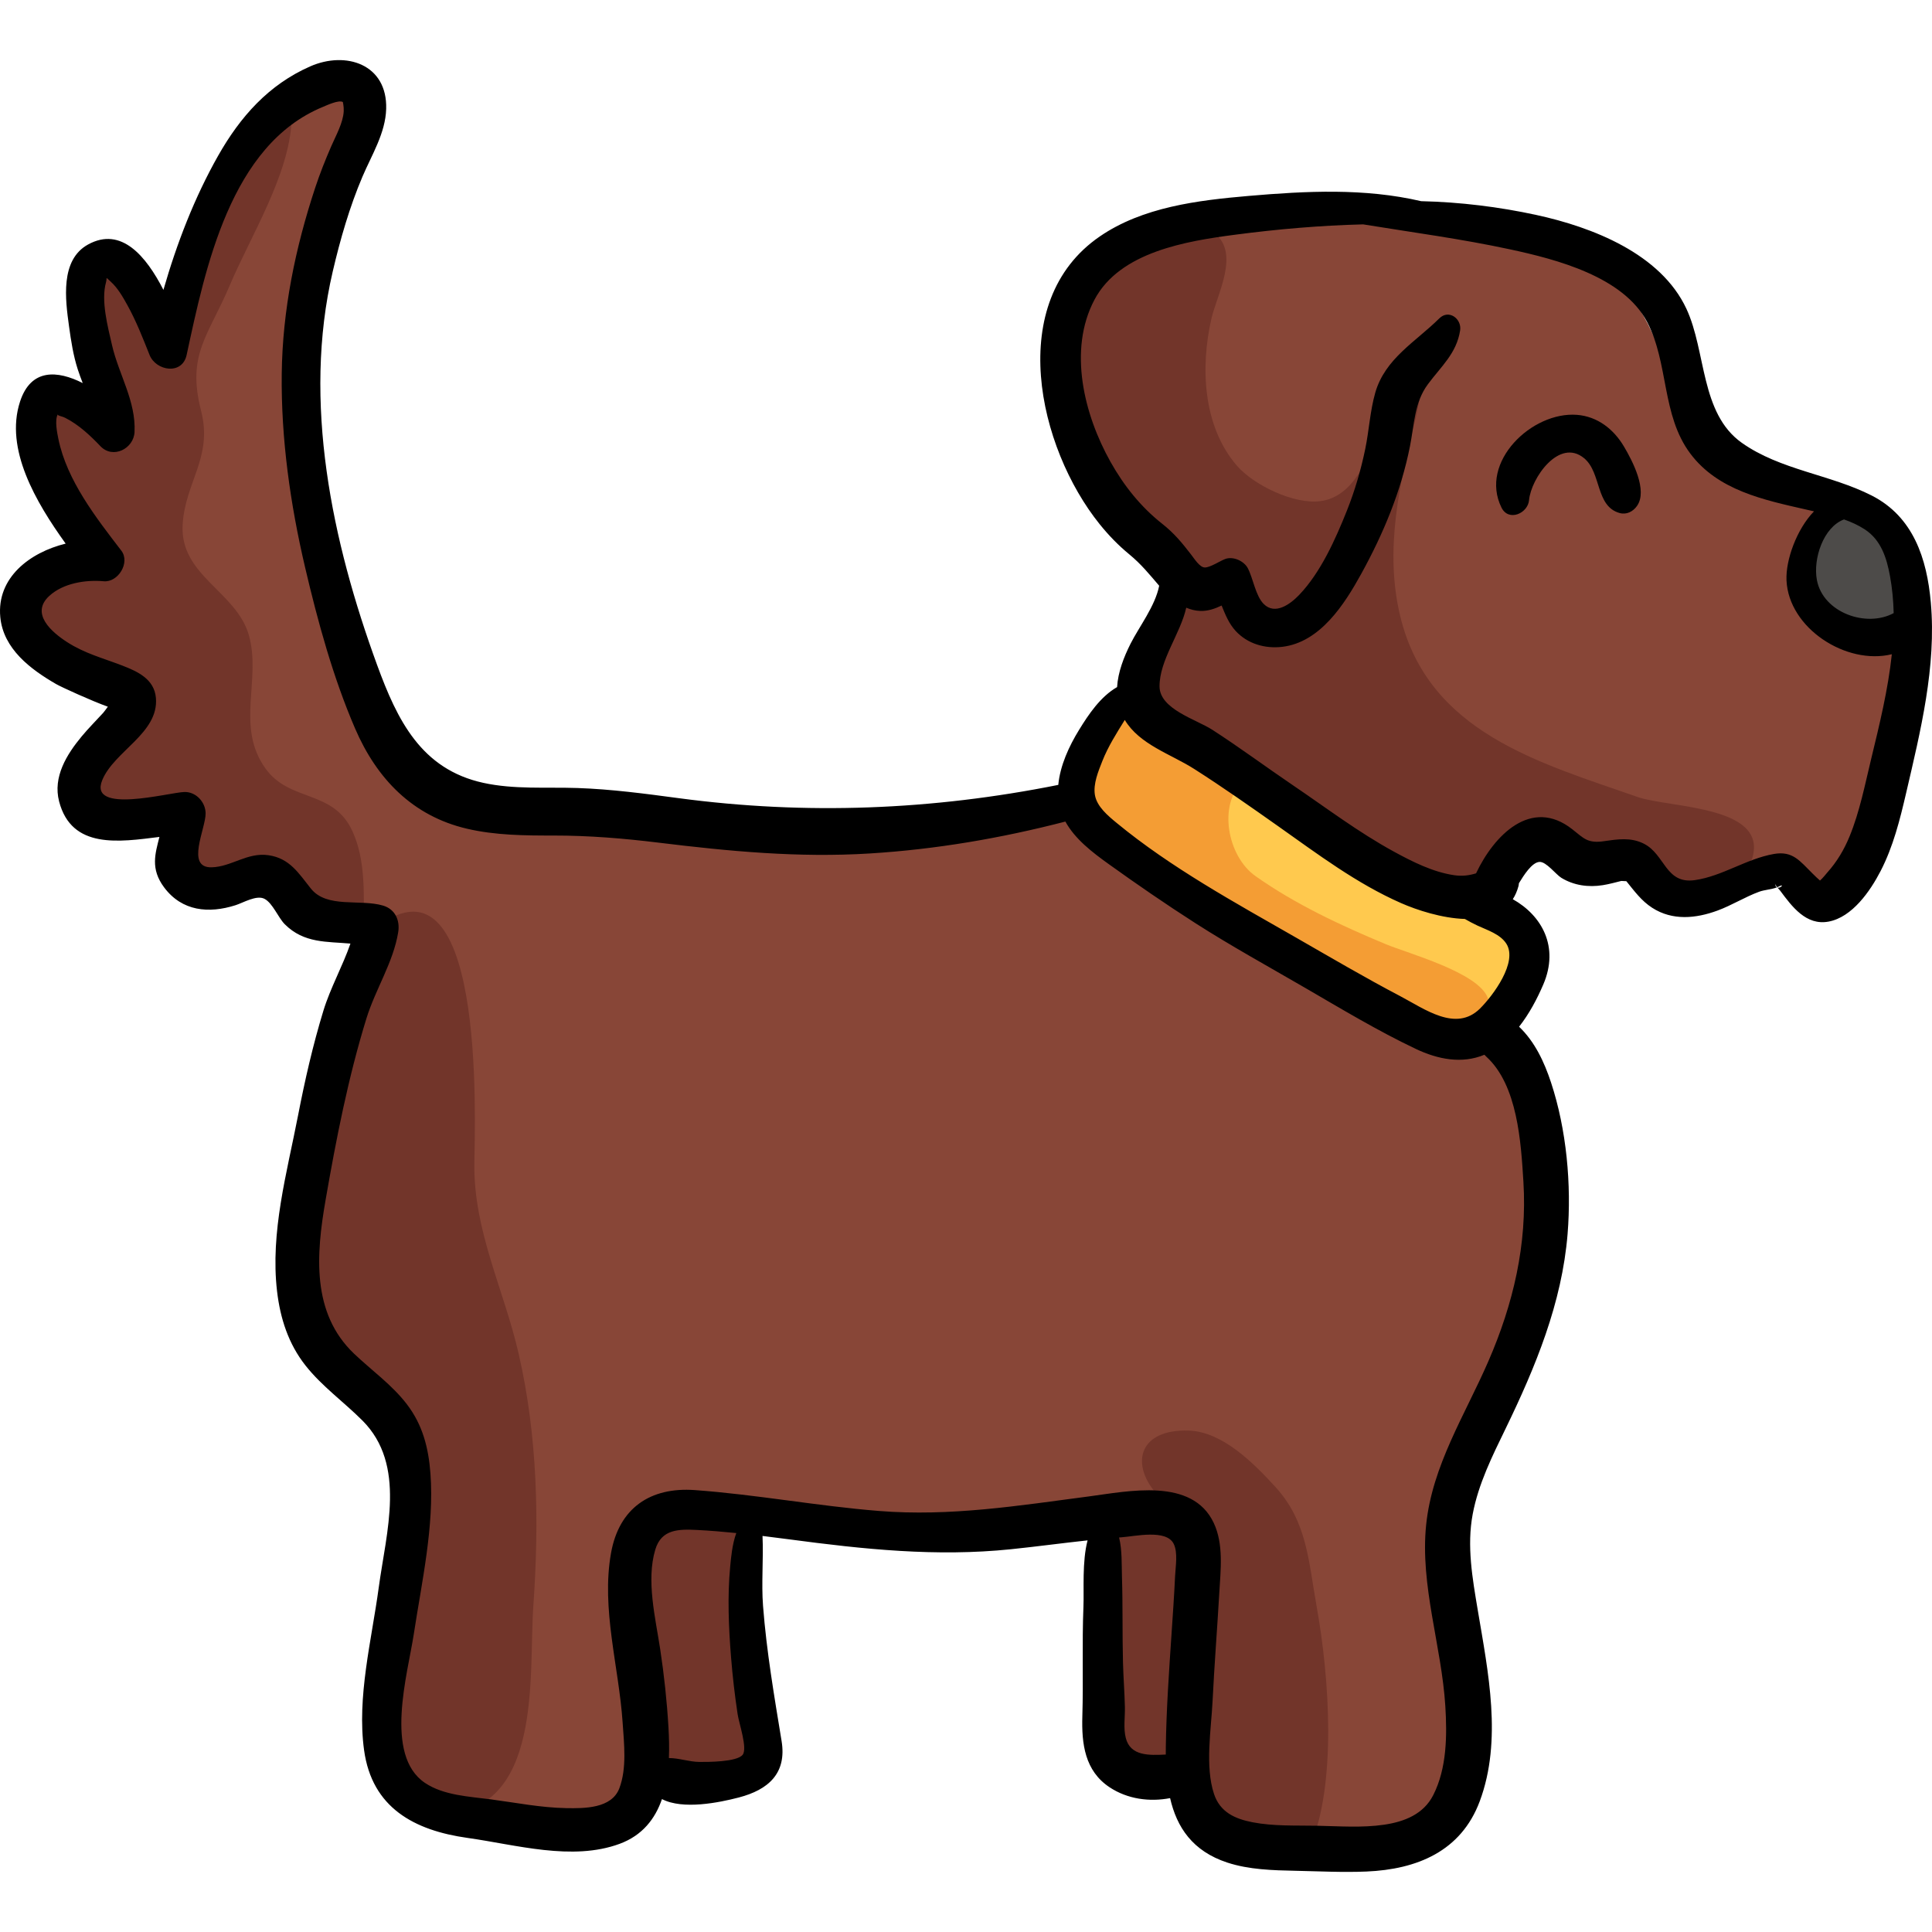 <?xml version="1.0" encoding="iso-8859-1"?>
<!-- Generator: Adobe Illustrator 19.0.0, SVG Export Plug-In . SVG Version: 6.00 Build 0)  -->
<svg version="1.1" id="Capa_1" xmlns="http://www.w3.org/2000/svg" xmlns:xlink="http://www.w3.org/1999/xlink" x="0px" y="0px"
	 viewBox="0 0 512 512" style="enable-background:new 0 0 512 512;" xml:space="preserve">
<g>
	<path style="fill:#884637;" d="M100.708,244.528c-12.052,28.58-26.028,59.516-24.372,91.888c0.508,9.917,2.376,18.06,8.792,25.213
		c5.512,6.146,13.207,9.268,18.857,15.005c7.681,7.801,5.735,19.139,4.582,28.877c-1.935,16.343-4.696,31.181-3.919,47.82
		c0.341,7.307-0.729,18.488,4.815,24.006c5.542,5.516,17.532,5.707,25.027,6.428c7.916,0.76,21.885,4.268,28.511-1.82
		c7.132-6.552,4.647-19.642,4.329-27.9c-0.519-13.432-7.003-35.082,0.364-47.576c10.051-17.046,49.118-3.084,63.882-3.592
		c13.274-0.457,25.891-2.121,39.052-3.67c13.114-1.543,43.505-4.9,45.695,12.787c2.168,17.515-0.741,35.871,0.705,53.475
		c1.076,13.097,0.497,21.841,15.468,21.898c13.513,0.051,42.497,3.437,52.055-9.244c4.601-6.104,1.671-23.756,0.719-30.818
		c-3.753-27.836,0.163-48.577,10.21-74.106c8.529-21.669,19.993-47.954,13.985-71.752c-1.833-7.262-6.838-20.155-14.343-23.302
		c-5.902-2.475-13.445-2.252-19.814-4.963c-19.422-8.263-35.194-21.545-53.251-31.896c-8.997-5.157-17.44-10.749-26.345-16.097
		c-3.661-2.199-14.462-11.793-18.802-11.513c-1.205,0.077-4.183,3.407-5.645,4.152c-4.633,2.363-10.724,3.411-15.833,4.335
		c-13.7,2.477-27.914-0.555-41.721-0.557c-17.322-0.003-33.905-2.898-51.065-3.59c-19.162-0.772-46.689-2.258-60.219-17.692
		c-10.703-12.21-13.767-29.146-15.211-44.806c-1.522-16.508-4.108-32.879-5.767-49.437c-1.735-17.317-2.323-31.616,4.042-48.356
		c2.182-5.737,7.483-10.847,8.625-16.822c3.448-18.047-8.193-22.5-19.657-10.934c-7.997,8.069-15.268,19.168-19.664,29.685
		c-3.881,9.286-8.613,18.495-9.389,28.669c-5.238-3.871-10.575-26.129-20.935-16.885c-6.414,5.723,3.082,28.149,4.528,35.51
		c-0.154-0.785-9.327-3.834-10.494-3.963c-4.388-0.487-7.896,0.232-9.887,4.84c-3.646,8.435,7.113,20.973,11.143,27.838
		c8.666,14.764,0.958,10.409-8.572,15.217c-6.432,3.246-6.689,12.266-4.352,18.677c3.19,8.749,13.534,6.691,21.395,11.239
		c12.023,6.957,6.488,7.863-1.122,15.688c-5.408,5.56-9.912,13.823-3.035,20.498c5.389,5.229,9.708,1.656,16.105,1.111
		c17.91-1.526,1.787,16.11,15.903,17.926c5.955,0.766,12.708-6.22,18.121-3.056c2.841,1.661,2.827,6.63,6.313,8.589
		C87.417,245.428,97.973,238.935,100.708,244.528z"/>
	<path style="fill:#884637;" d="M445.961,108.245c6.763,15.094,25.05,15.382,38.248,22.528
		c13.103,7.096,21.246,13.778,22.697,28.796c1.352,13.991-2.66,27.113-6.847,40.207c-3.118,9.751-7.53,32.242-16.113,38.376
		c-8.986,6.422-9.064-7.028-15.048-9.593c-9.432-4.043-15.118,11.951-24.51,8.303c-6.851-2.661-7.875-11.738-15.565-10.094
		c-4.748,1.015-5.224,7.047-10.816,3.861c-2.584-1.471-2.729-8.072-6.409-9.345c-8.97-3.101-13.897,14.531-21.522,18.12
		c-7.458,3.51-11.257-4.205-17.284-8.665c-10.545-7.802-22.259-14.726-33.331-21.83c-8.574-5.501-31.167-13.586-34.649-23.804
		c-4.779-14.026,8.806-25.477,1.151-40.504c-1.694-3.326-4.957-6.008-7.548-8.598c-5.188-5.186-12.814-10.339-16.832-16.469
		c-4.657-7.107-2.682-18.802-1.076-26.691c1.841-9.041,7.181-21.357,14.847-26.697c13.812-9.618,30.094-9.848,46.234-11.285
		c13.31-1.185,26.707-0.397,39.983,1.36c14.699,1.946,31.789,5.677,43.471,15.044C437.652,81.376,439.639,94.136,445.961,108.245z"
		/>
</g>
<g>
	<path style="fill:#72352A;" d="M98.559,246.679c-9.133,11.342-12.175,31.16-15.203,45.128c-2.75,12.686-5.21,25.771-5.211,38.735
		c-0.001,9.521,1.373,16.404,6.824,24.303c4.464,6.467,9.945,9.545,15.2,15.062c7.112,7.466,7.583,16.036,7.023,26.165
		c-0.956,17.307-5.115,34.307-5.765,51.652c-0.405,10.791,0.574,33.709,15.159,33.26c27.494-0.846,23.449-36.806,24.757-55.416
		c1.572-22.377,1.148-44.905-3.909-66.887c-3.91-16.991-11.934-32.454-11.726-50.275
		C125.839,297.181,128.891,221.552,98.559,246.679z"/>
	<path style="fill:#72352A;" d="M167.524,411.818c-1.024,2.408-1.616,4.858-1.627,6.983c-0.068,13.752,1.066,28.51,2.881,42.219
		c1.729,13.063,4.767,10.26,16.098,9.146c12.658-1.244,13.076,0.214,14.13-13.842c0.766-10.21,2.49-20.355,2.004-30.676
		c-0.269-5.704,1.184-14.035,0-19.389c-1.306-5.903-4.803-5.921-9.78-6.17c-3.177-0.159-9.302-0.354-12.514,0.393
		C173.981,401.583,169.741,406.603,167.524,411.818z"/>
	<path style="fill:#72352A;" d="M293.401,402.122c0.415,12.992-2.146,25.957-2.149,39.046c-0.001,6.883-1.311,17.891,1.976,24.026
		c4.213,7.865,16.375,9.316,22.074,1.693c9.229-12.346,3.953-34.734,2.598-48.542c-0.62-6.324,1.23-11.269-3.367-15.776
		C307.583,395.758,301.605,400.412,293.401,402.122z"/>
	<path style="fill:#72352A;" d="M347.126,489.515c7.161-16.619,5.197-44.854,1.798-63.78c-2.151-11.975-2.497-22.483-10.947-31.705
		c-5.641-6.155-13.948-14.632-22.975-14.915c-12.933-0.405-15.531,8.525-8.69,16.559c4.533,5.322,8.582,10.817,10.377,17.607
		c2.34,8.851,0.322,18.516,0.351,27.581c0.032,9.964,0.092,19.695,0,29.651c-0.069,7.42-0.363,11.725,6.43,15.98
		C330.286,490.761,343.823,492.201,347.126,489.515z"/>
	<path style="fill:#72352A;" d="M96.41,244.528c0.003-8.098,0.438-16.663-2.992-24.212c-5.087-11.196-16.583-7.615-23.071-16.668
		c-8.005-11.169-1.011-23.544-4.414-35.382c-3.318-11.544-18.313-15.737-17.529-29.215c0.66-11.361,8.059-17.808,4.884-30.191
		c-3.841-14.985,1.908-19.778,7.626-33.291c5.517-13.036,15.765-29.254,16.365-43.66c0.439-10.526-6.154-3.534-10.509,2.115
		C53.909,50.708,44.908,71.279,44.832,92.452c-0.762-6.764-9.038-29.37-18.278-19.779c-8.975,9.314,6.511,27.553,5.241,38.561
		c-5.285-3.956-14.164-12.878-18.493-4.448c-5.547,10.8,7.299,30.813,10.702,40.944c-5.759,1.949-16.376,5.28-18.187,11.771
		c-1.804,6.467,4.29,10.572,8.553,14.468c4.928,4.501,13.382,5.907,17.565,10.911c5.46,6.531-0.324,7.428-4.291,12.52
		c-4.763,6.113-8.093,15.395,1.789,18.164c4.947,1.388,12.315-3.714,15.973,1.764c2.751,4.12-1.783,10.201,2.401,14.376
		c4.342,4.331,10.9,1.329,15.651,0.112c6.871-1.762,6.865-2.221,10.746,3.463C78.611,241.731,84.324,246.156,96.41,244.528z"/>
	<path style="fill:#72352A;" d="M383.659,86.937c-5.809,4.667-6.893,17.388-8.596,24.34c-4.183,17.075-8.221,34.422-3.996,51.985
		c7.442,30.935,36.95,38.853,62.848,47.931c8.697,3.049,36.327,2.176,29.97,17.578c-4.034,9.771-14.631,7.414-22.917,3.598
		c-4.055-1.868-5.719-5.934-9.14-7.934c-4.23-2.473-10.475-1.265-15.395-0.537c-2.861,0.424-5.213,1.935-8.006,0.904
		c-1.942-0.717-1.125-4.298-3.265-4.677c-5.912-1.046-7.914,8.463-11.099,11.069c-11.142,9.116-32.482-5.779-42.996-10.687
		c-15.326-7.153-29.297-15.702-42.641-26.139c-14.715-11.51-2.195-22.813,1.649-35.339c2.408-7.848-3.085-9.201-8.059-14.641
		c-4.648-5.084-8.126-11.526-11.064-17.711c-7.771-16.359-11.229-33.211-5.25-51.079c3.508-10.483,26.13-21.715,36.187-13.771
		c6.775,5.354,0.634,16.158-0.856,22.651c-2.941,12.815-2.27,28.454,6.726,38.897c4.45,5.166,15.08,10.311,22.084,9.44
		c9.053-1.126,12.552-11.558,15.956-18.54C370.59,104.452,376.705,95.356,383.659,86.937z"/>
</g>
<path style="fill:#4D4B49;" d="M486.811,135.647c-17.101,9.763-6.913,33.235,11.461,30.8
	C519.09,163.687,505.166,130.267,486.811,135.647z"/>
<path style="fill:#FFC94E;" d="M295.55,187.222c-3.274,5.581-12.934,16.93-11.493,23.998c1.295,6.35,14.947,14.42,19.462,18.605
	c12.072,11.192,25.819,17.359,39.866,25.625c10.114,5.951,21.25,12.176,32.272,16.158c4.625,1.671,11.445,4.15,15.861,2.98
	c8.256-2.184,14.151-11.697,13.628-20.088c-0.585-9.374-7.269-11.849-15.562-14.986c-11.091-4.197-19.327-9.677-29.407-15.777
	c-11.664-7.059-22.458-15.439-34.024-22.729C319.745,196.97,305.533,183.165,295.55,187.222z"/>
<path style="fill:#F49D34;" d="M329.218,207.28c-6.329,5.893-4.078,19.553,3.547,24.931c10.546,7.438,22.603,13.069,34.501,18.015
	c5.979,2.484,24.427,7.457,26.992,14.185c3.231,8.474-7.013,7.491-12.43,6.464c-10.146-1.924-20.162-2.953-28.815-8.957
	c-9.124-6.33-19.261-11.042-28.988-16.691c-10.864-6.308-20.244-12.815-29.867-20.75c-4.143-3.416-12.377-7.205-12.27-13.614
	c0.071-4.259,8.783-18.571,12.231-20.612C305.714,183.39,314.792,200.679,329.218,207.28z"/>
<path d="M470.89,235.166c0.06,0.034,0.121,0.06,0.185,0.075c-0.033-0.039-0.065-0.076-0.097-0.115
	C470.948,235.14,470.92,235.153,470.89,235.166z"/>
<path d="M511.687,159.672c-1.034-11.659-4.656-22.731-15.64-28.335c-11.004-5.611-24.241-6.755-34.448-13.986
	c-11.032-7.818-9.4-24.16-14.67-35.496c-6.807-14.643-24.989-21.678-39.813-24.894c-9.867-2.141-20.181-3.415-30.499-3.649
	c-14.975-3.49-30.39-2.713-45.763-1.387c-13.394,1.156-28.04,2.931-39.409,10.742c-25.182,17.299-16.372,55.93-0.03,76.236
	c2.369,2.944,4.946,5.605,7.865,8.008c3.15,2.592,5.338,5.308,7.916,8.318c-1.057,5.385-5.325,10.878-7.576,15.338
	c-1.798,3.563-3.338,7.534-3.58,11.518c-4.379,2.523-7.5,7.141-10.103,11.383c-2.623,4.273-4.992,9.377-5.479,14.536
	c-33.376,6.685-66.838,8.026-100.615,3.514c-8.895-1.188-17.811-2.38-26.789-2.686c-8.304-0.282-16.776,0.419-24.956-1.366
	c-16.486-3.602-22.812-16.625-28.149-31.211c-11.967-32.706-19.831-69.74-11.769-104.309c1.98-8.489,4.466-17.133,7.89-25.162
	c2.443-5.73,6.092-11.522,6.273-17.93c0.335-11.859-10.694-15.406-20.112-11.273c-11.037,4.844-18.569,13.365-24.398,23.646
	C51.562,52.291,46.862,64.456,43.31,76.819c-4.568-8.895-11.146-16.877-19.974-12.024c-7.458,4.099-6.009,14.638-5.045,21.665
	c0.528,3.852,1.125,7.734,2.321,11.442c0.389,1.202,0.841,2.406,1.307,3.614c-6.677-3.374-13.74-3.945-16.624,4.96
	C1.23,119.025,9.49,133.062,17.4,144.064c-9.497,2.338-18.313,9.016-17.324,19.463c0.799,8.438,8.019,13.85,14.826,17.775
	c1.351,0.779,9.455,4.479,13.678,5.98c-0.46,0.604-0.904,1.27-1.237,1.634c-1.901,2.081-3.899,4.07-5.701,6.241
	c-3.97,4.783-7.668,10.738-5.978,17.231c3.318,12.749,16.012,10.726,26.586,9.407c-1.124,4.459-2.432,8.447,1.245,13.373
	c4.741,6.35,11.833,6.977,18.907,4.728c2.09-0.665,5.585-2.789,7.687-1.697c2.178,1.132,3.633,4.988,5.389,6.745
	c5.095,5.093,11.188,4.547,17.392,5.117c-2.08,6-5.329,11.771-7.17,17.796c-2.784,9.112-4.889,18.349-6.702,27.696
	c-2.959,15.262-7.413,30.99-5.573,46.666c0.843,7.18,3.012,13.918,7.526,19.643c4.375,5.548,10.15,9.64,15.11,14.611
	c11.713,11.742,6.283,29.583,4.308,44.227c-1.885,13.973-5.826,28.999-3.886,43.106c2.099,15.262,13.271,21.278,27.446,23.265
	c12.773,1.789,27.719,6.211,40.287,1.559c6.032-2.233,9.403-6.613,11.21-11.854c5.546,2.9,15.224,0.916,20.351-0.421
	c7.797-2.032,12.76-6.361,11.352-14.955c-1.962-11.98-3.978-23.657-4.917-35.796c-0.47-6.068,0.143-12.459-0.14-18.561
	c2.397,0.292,4.792,0.598,7.179,0.914c19.638,2.615,38.797,4.646,58.604,2.613c6.796-0.699,13.571-1.625,20.364-2.355
	c-1.489,5.653-0.915,13.041-1.099,17.573c-0.394,9.687,0,19.36-0.29,29.034c-0.218,7.277,0.639,14.476,7.225,18.83
	c4.734,3.131,10.561,3.926,16.031,2.871c1.762,7.725,5.954,14.055,15.157,17.078c5.737,1.885,12.084,2.057,18.068,2.177
	c6.25,0.126,12.557,0.462,18.805,0.198c13.375-0.566,25.071-5.344,30.023-18.608c6.033-16.158,2.228-34.288-0.526-50.712
	c-1.405-8.375-2.928-16.946-1.332-25.409c1.514-8.024,5.175-15.343,8.709-22.628c7.938-16.361,14.948-33.298,16.435-51.611
	c1.061-13.076-0.271-27.666-4.39-40.141c-1.792-5.43-4.279-10.783-8.462-14.777c2.691-3.416,4.79-7.399,6.412-11.182
	c4.29-10.004-0.382-18.287-8.078-22.609c0.624-0.973,1.132-2.099,1.49-3.408c0.074-0.271,0.109-0.545,0.127-0.819
	c1.267-2.066,3.416-5.533,5.451-5.657c1.781-0.108,4.345,3.334,5.801,4.223c3.333,2.031,7.193,2.551,10.993,1.939
	c1.647-0.265,3.276-0.711,4.893-1.115c0.065-0.016,0.811,0.063,1.33,0.061c0.02,0.022,0.038,0.043,0.058,0.066
	c2.099,2.586,3.945,5.15,6.812,6.995c5.353,3.44,11.525,2.849,17.289,0.729c3.795-1.396,7.25-3.591,11.034-4.989
	c1.413-0.521,3.29-0.597,4.706-1.157c-0.241-0.138-0.438-0.437-0.5-1.023c0.028,0.261,0.292,0.63,0.588,0.983
	c0.128-0.053,0.259-0.104,0.378-0.166c1.685-0.889,0.569,0.475-0.281,0.281c0.274,0.318,0.556,0.617,0.69,0.797
	c3.129,4.205,6.872,9.309,12.83,8.197c6.28-1.172,11.042-8.102,13.771-13.377c3.354-6.482,5.128-13.603,6.77-20.668
	C508.958,193.741,513.196,176.692,511.687,159.672z M292.125,201.709c1.544-3.907,3.768-7.398,5.954-10.917
	c3.918,6.541,12.193,9.038,18.356,12.963c7.567,4.821,14.956,10.021,22.287,15.195c10.468,7.387,20.786,15.199,32.585,20.382
	c4.221,1.854,10.813,4.006,16.897,4.203c1.084,0.621,2.188,1.218,3.357,1.762c2.558,1.191,6.006,2.247,7.628,4.778
	c3.117,4.863-3.492,13.738-6.959,17.189c-6.388,6.36-14.734,0.093-21.181-3.289c-9.334-4.898-18.424-10.25-27.567-15.491
	c-16.123-9.242-33.14-18.519-47.541-30.388c-2.276-1.875-5.268-4.334-5.781-7.435C289.676,207.728,291.064,204.392,292.125,201.709z
	 M196.817,465.028c-1.511,1.947-9.355,1.92-11.49,1.902c-2.676-0.023-5.441-1.044-8.062-1.023c0.115-2.742,0.039-5.491-0.114-8.112
	c-0.407-6.962-1.148-13.874-2.196-20.769c-1.243-8.181-3.745-18.197-1.3-26.356c1.627-5.433,6.154-5.463,11.112-5.212
	c3.456,0.174,6.91,0.471,10.36,0.817c-1.101,2.989-1.409,6.667-1.62,8.876c-0.757,7.931-0.404,16.121,0.228,24.037
	c0.404,5.053,0.989,10.092,1.745,15.105C195.848,456.733,198.142,463.321,196.817,465.028z M311.411,417.664
	c-0.242,5.147-0.602,10.288-0.948,15.429c-0.667,9.93-1.362,19.865-1.51,29.82c-0.01,0.689-0.012,1.376-0.008,2.061
	c-4.408,0.206-9.358,0.452-10.598-4.388c-0.664-2.591-0.178-5.562-0.238-8.216c-0.09-3.936-0.404-7.867-0.506-11.804
	c-0.196-7.579-0.029-15.171-0.274-22.745c-0.1-3.102,0.07-7.009-0.758-10.373c0.229-0.017,0.458-0.039,0.688-0.055
	c3.485-0.239,11.847-2.207,13.787,1.746C312.195,411.48,311.526,415.212,311.411,417.664z M403.721,313.192
	c1.027,16.598-2.694,32.402-9.301,47.584c-6.192,14.23-14.854,27.574-16.477,43.33c-1.649,16.018,4.087,32.082,5.081,48.009
	c0.485,7.782,0.417,16.513-3.209,23.628c-2.566,5.037-7.636,7.029-12.964,7.818c-5.887,0.873-11.957,0.393-17.878,0.279
	c-5.642-0.106-11.445,0.158-17.013-0.916c-4.701-0.905-8.638-2.695-10.231-7.498c-2.436-7.344-0.755-17.068-0.382-24.658
	c0.47-9.575,1.232-19.133,1.784-28.703c0.346-6.004,1.184-12.824-1.474-18.467c-5.713-12.129-22.658-8.398-33.115-7.027
	c-18.671,2.449-36.693,5.359-55.588,3.852c-16.316-1.301-32.487-4.354-48.806-5.533c-11.801-0.853-20.079,4.739-22.215,16.666
	c-2.652,14.801,2.077,30.129,3.07,44.929c0.373,5.55,1.157,12.097-0.87,17.434c-2.036,5.359-9.206,5.341-14.094,5.254
	c-6.705-0.12-13.272-1.433-19.897-2.313c-5.752-0.765-12.553-1.035-17.521-4.373c-10.935-7.351-4.561-28.943-2.964-39.412
	c2.096-13.748,5.458-28.639,4.417-42.569c-0.509-6.812-2.056-12.898-6.259-18.382c-3.953-5.155-9.287-8.915-13.961-13.361
	c-11.382-10.826-10.059-26.421-7.568-40.764c2.803-16.14,5.989-32.457,10.826-48.114c2.388-7.731,7.105-14.809,8.416-22.833
	c0.509-3.113-0.775-6.095-4.007-7.059c-6.068-1.809-14.879,0.809-19.132-4.51c-3.253-4.069-5.606-8.02-11.223-8.84
	c-5.62-0.822-9.798,3.064-15.063,3.205c-6.994,0.186-1.573-10.236-1.61-14.307c-0.028-2.986-2.567-5.746-5.652-5.652
	c-4.056,0.123-25.481,5.988-21.743-3.141c3.152-7.699,15.013-12.444,14.225-21.777c-0.422-4.996-4.814-7.014-8.982-8.615
	c-5.113-1.965-9.894-3.189-14.551-6.189c-4.206-2.709-9.781-7.607-4.724-12.242c3.7-3.391,9.624-4.322,14.429-3.885
	c3.82,0.348,7.081-4.957,4.657-8.117c-6.695-8.729-14.422-18.592-16.678-29.607c-0.282-1.377-1.045-5.03-0.148-6.506
	c-0.083,0.403,0.947,0.409,2.007,0.947c3.527,1.791,6.578,4.648,9.284,7.49c3.31,3.477,8.825,0.668,9.041-3.744
	c0.401-8.211-4.188-15.271-5.97-23.045c-1.117-4.872-2.958-11.746-1.598-16.624c0.372-1.331-0.299-1.595,1.249-0.198
	c1.876,1.693,3.179,3.995,4.392,6.176c2.363,4.25,4.114,8.756,5.911,13.262c1.684,4.223,8.65,5.418,9.821,0
	c4.964-22.965,11.578-55.653,36.098-65.734c1.024-0.421,4.157-1.923,5.306-1.303c-0.02-0.01,0.289,1.154,0.229,2.418
	c-0.145,3.075-2.08,6.482-3.28,9.244c-1.581,3.634-3.031,7.279-4.276,11.046c-5.285,15.985-8.679,32.48-8.873,49.354
	c-0.196,17.179,2.269,34.528,6.183,51.229c3.369,14.378,7.407,29.174,13.267,42.758c5.735,13.293,15.218,23.162,29.641,26.533
	c7.527,1.761,15.301,1.816,22.985,1.811c9.32-0.009,18.52,0.749,27.767,1.881c18.762,2.297,37.101,4.041,56.027,2.867
	c17.556-1.09,34.805-4.051,51.803-8.451c2.551,4.647,7.192,8.187,11.418,11.219c7.53,5.402,15.222,10.701,23.025,15.697
	c9.466,6.061,19.334,11.485,29.053,17.127c9.643,5.598,19.301,11.424,29.383,16.208c5.867,2.783,12.223,4.019,18.169,1.543
	c0.151,0.169,0.315,0.335,0.494,0.498C402.184,287.574,403.072,302.711,403.721,313.192z M495.899,201.043
	c-1.668,6.884-3.047,14.038-5.746,20.612c-1.449,3.53-3.348,6.726-5.897,9.568c-0.104,0.116-1.269,1.578-1.934,2.131
	c-0.671-0.588-1.324-1.195-1.95-1.832c-3.362-3.3-5.225-6.096-10.277-5.211c-7.313,1.281-13.65,5.896-20.959,6.933
	c-7.782,1.104-7.857-6.81-13.489-9.653c-3.474-1.754-6.944-1.183-10.604-0.67c-4.351,0.609-5.227-0.688-8.395-3.176
	c-10.839-8.514-20.703,1.593-25.478,11.701c-1.767,0.538-3.592,0.818-5.817,0.49c-5.633-0.834-11.039-3.563-15.976-6.258
	c-9.395-5.127-17.883-11.576-26.719-17.564c-7.163-4.854-14.126-10.035-21.398-14.725c-4.25-2.74-13.933-5.452-13.969-11.459
	c-0.041-6.973,5.542-13.986,7.075-20.885c1.174,0.494,2.415,0.821,3.737,0.86c2.013,0.061,3.859-0.579,5.638-1.434
	c0.976,2.38,1.918,4.772,3.701,6.715c3.156,3.44,7.784,4.769,12.353,4.232c10.059-1.182,16.504-11.268,20.954-19.354
	c5.866-10.658,10.535-21.826,12.909-33.799c1.141-5.756,1.132-11.543,4.736-16.417c3.494-4.724,7.599-8.169,8.556-14.265
	c0.483-3.076-2.982-5.717-5.514-3.21c-6.316,6.255-14.392,10.656-16.98,19.713c-1.38,4.829-1.632,9.977-2.65,14.894
	c-1.151,5.557-2.744,11.03-4.847,16.303c-3.03,7.596-6.964,16.434-12.685,22.395c-2.305,2.402-6.352,5.422-9.386,2.369
	c-2.171-2.184-2.783-6.77-4.206-9.472c-1.007-1.913-3.885-3.22-5.987-2.437c-1.375,0.514-3.964,2.248-5.388,2.248
	c-1.342,0-2.718-2.216-3.683-3.465c-2.418-3.128-4.468-5.622-7.599-8.094c-5.728-4.521-10.155-10.075-13.723-16.428
	c-6.979-12.427-11.31-29.607-4.267-42.949c6.731-12.75,24.466-15.57,37.382-17.264c11.118-1.457,22.49-2.447,33.836-2.727
	c13.01,2.125,26.08,3.846,38.994,6.635c12.239,2.642,29.938,7.205,36.25,19.211c5.779,10.99,3.784,24.661,11.458,34.897
	c7.308,9.747,19.412,12.262,30.629,14.819c0.707,0.162,1.426,0.322,2.15,0.485c-4.591,4.73-7.523,12.898-7.291,18.267
	c0.551,12.692,15.823,22.561,27.914,19.604C500.365,182.741,498.076,192.06,495.899,201.043z M481.496,153.716
	c-1.059-5.605,1.695-14.013,7.185-16.062c1.942,0.688,3.807,1.53,5.498,2.632c4.302,2.806,5.787,7.496,6.681,12.33
	c0.605,3.271,0.904,6.563,0.985,9.863C494.647,166.409,483.135,162.399,481.496,153.716z"/>
<path d="M417.919,109.939c-11.93-0.938-25.99,12.488-20.007,24.584c1.877,3.797,6.989,1.539,7.302-1.977
	c0.512-5.742,7.979-16.629,14.616-11.096c4.594,3.832,2.974,12.699,9.36,14.5c1.87,0.526,3.6-0.386,4.648-1.892
	c2.869-4.122-1.226-11.931-3.47-15.721C427.647,113.741,423.369,110.366,417.919,109.939z"/>
<g>
</g>
<g>
</g>
<g>
</g>
<g>
</g>
<g>
</g>
<g>
</g>
<g>
</g>
<g>
</g>
<g>
</g>
<g>
</g>
<g>
</g>
<g>
</g>
<g>
</g>
<g>
</g>
<g>
</g>
</svg>
